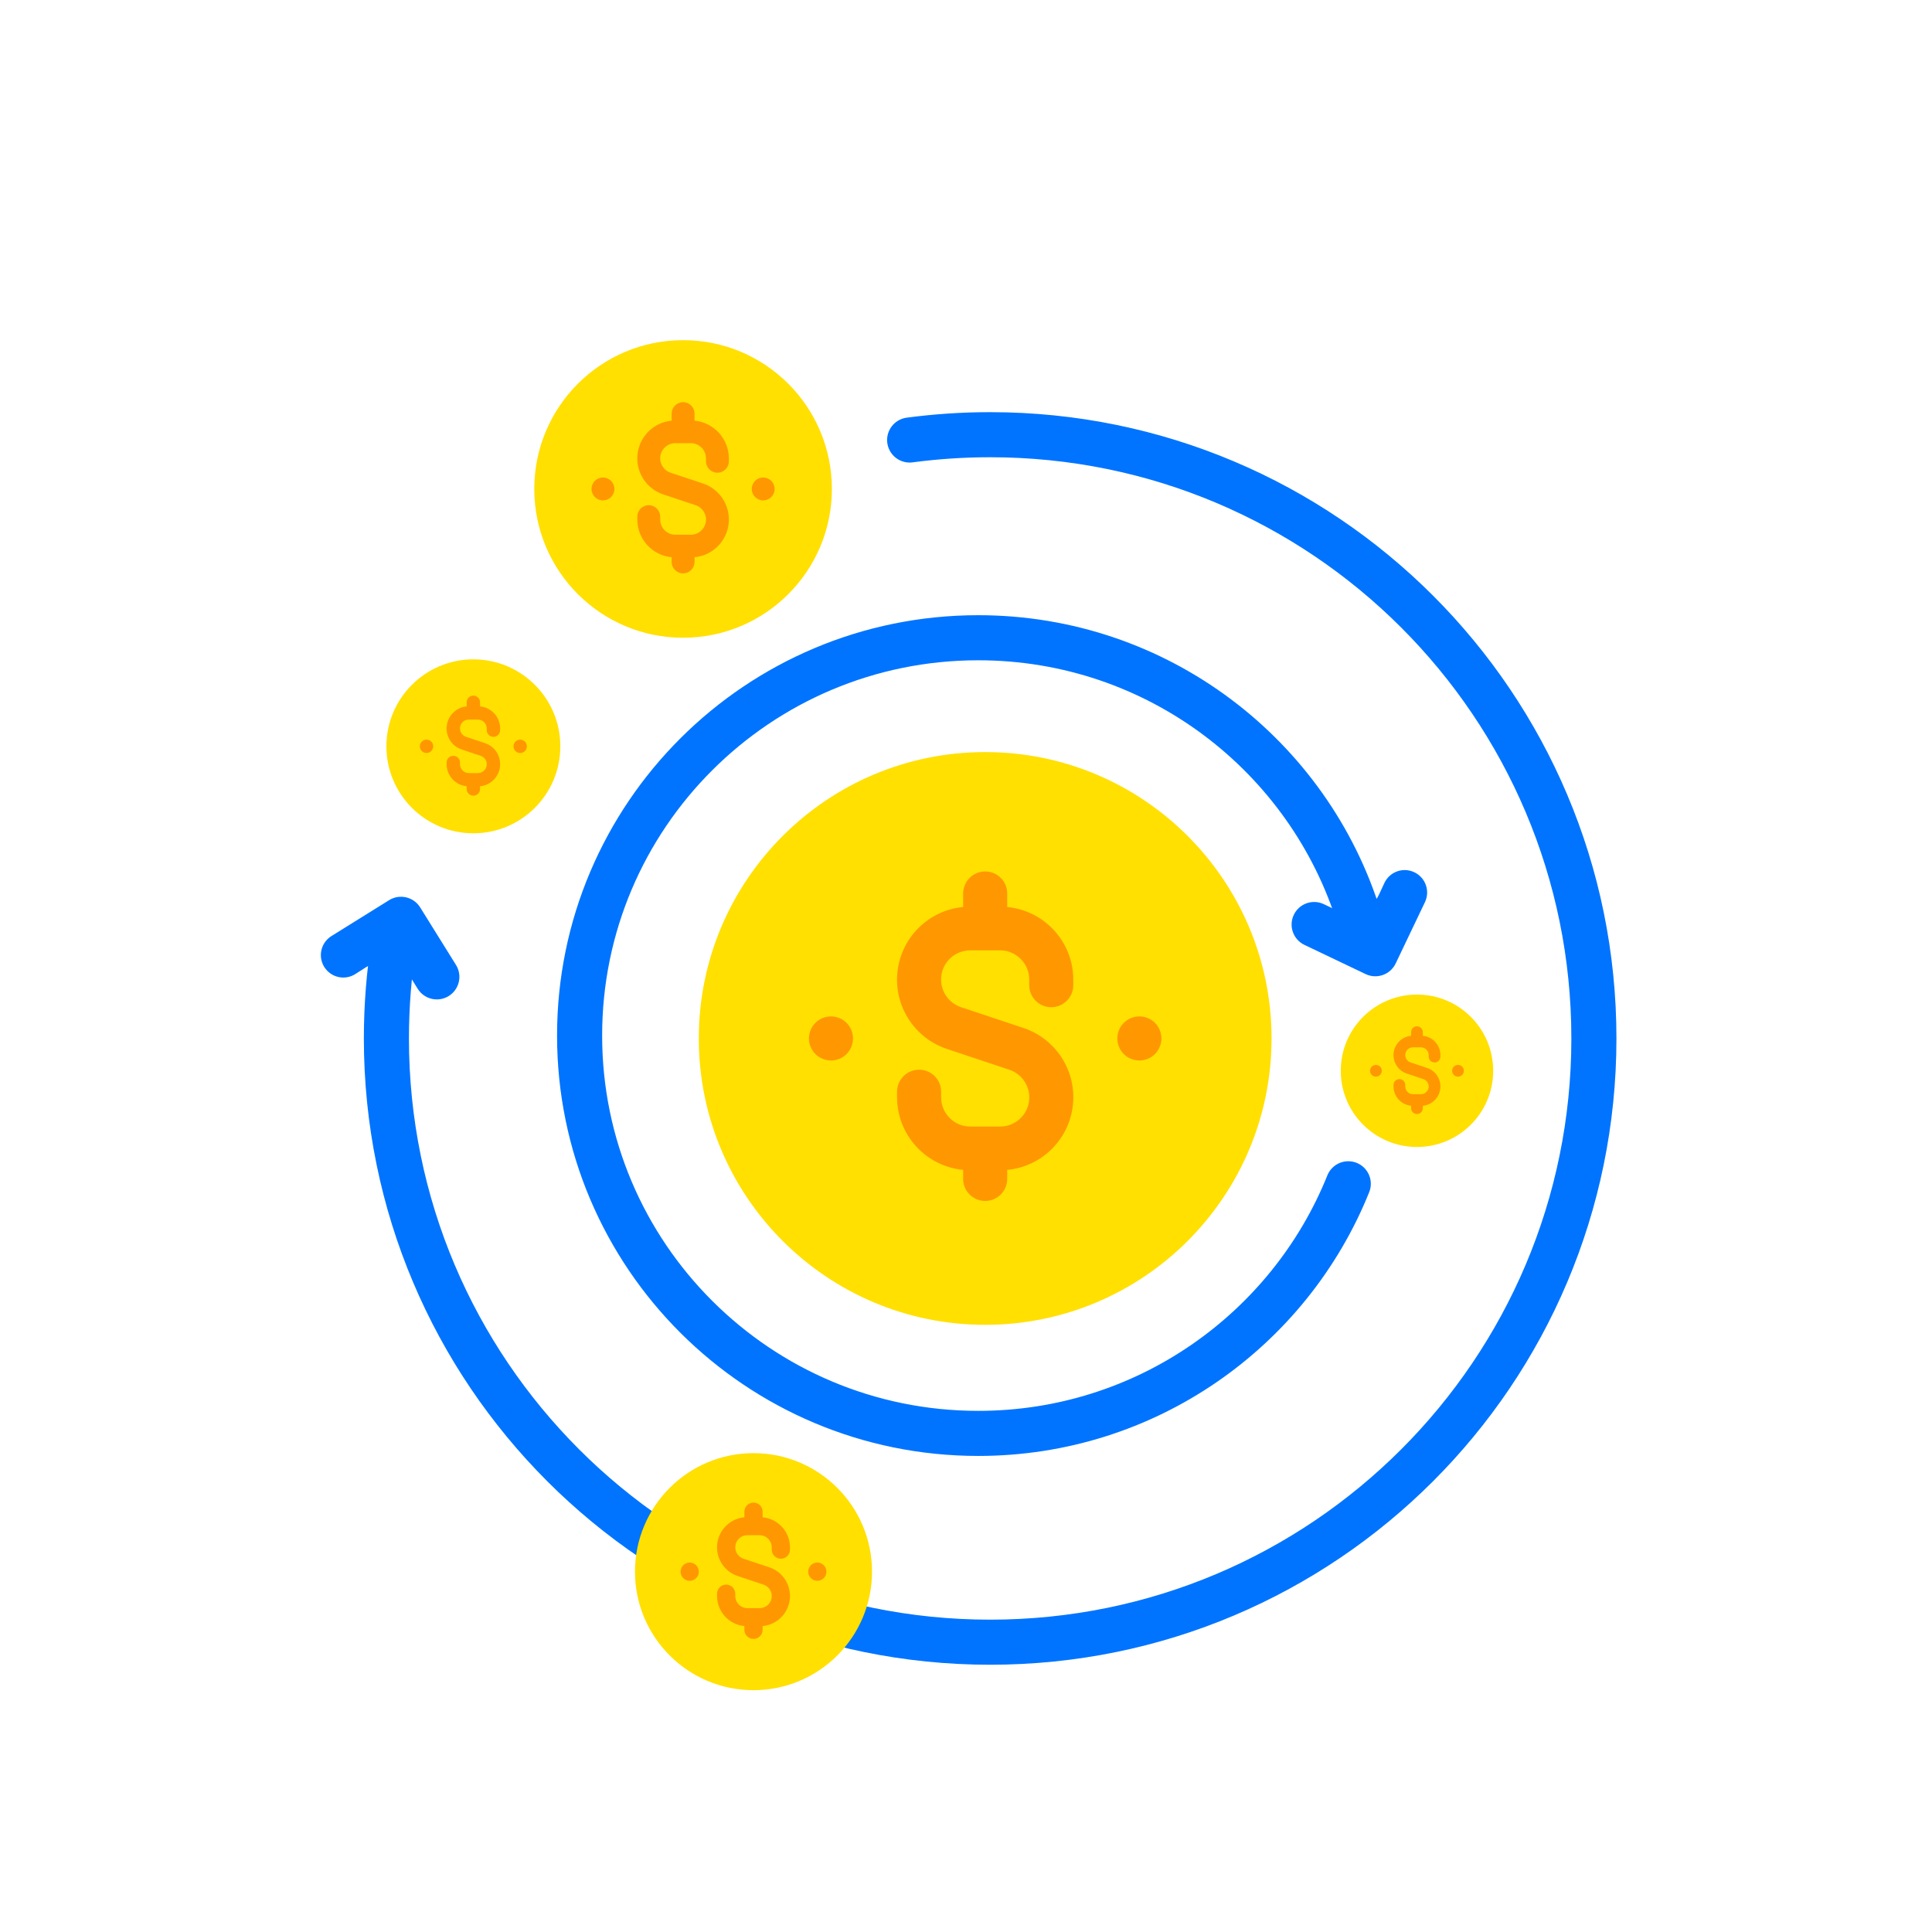 <svg width="120" height="120" viewBox="0 0 120 120" fill="none" xmlns="http://www.w3.org/2000/svg">
<path d="M81.021 58.689L84.82 60.502C85.519 60.836 86.356 60.539 86.689 59.84L88.506 56.035C88.837 55.341 88.543 54.509 87.848 54.178C87.147 53.843 86.308 54.146 85.983 54.851L85.657 55.555C85.189 56.568 83.982 57.002 82.976 56.519L82.231 56.162C81.532 55.826 80.694 56.122 80.361 56.821C80.027 57.519 80.323 58.356 81.021 58.689Z" fill="#0074FF"/>
<path d="M84.431 57.054C81.322 46.953 71.9 39.611 60.76 39.611C47.085 39.611 36 50.674 36 64.321C36 77.968 47.085 89.031 60.76 89.031C71.174 89.031 80.087 82.615 83.744 73.527" stroke="#0074FF" stroke-width="2.8" stroke-linecap="round"/>
<path d="M92.744 66.508C92.744 69.122 90.625 71.241 88.011 71.241C85.396 71.241 83.277 69.122 83.277 66.508C83.277 63.893 85.396 61.774 88.011 61.774C90.625 61.774 92.744 63.893 92.744 66.508Z" fill="#FFE000"/>
<path d="M85.097 66.508C85.097 66.306 85.26 66.144 85.462 66.144C85.663 66.144 85.826 66.306 85.826 66.508C85.826 66.709 85.663 66.872 85.462 66.872C85.26 66.872 85.097 66.709 85.097 66.508Z" fill="#FF9700"/>
<path d="M90.195 66.508C90.195 66.306 90.358 66.144 90.559 66.144C90.76 66.144 90.923 66.306 90.923 66.508C90.923 66.709 90.76 66.872 90.559 66.872C90.358 66.872 90.195 66.709 90.195 66.508Z" fill="#FF9700"/>
<path d="M88.375 64.335V64.112C88.375 63.91 88.212 63.747 88.011 63.747C87.81 63.747 87.647 63.91 87.647 64.112V64.335C87.078 64.389 86.625 64.834 86.561 65.401C86.497 65.968 86.84 66.503 87.382 66.682L88.409 67.024C88.634 67.099 88.771 67.325 88.734 67.559C88.696 67.793 88.494 67.965 88.257 67.964H87.765C87.498 67.964 87.283 67.748 87.282 67.482V67.388C87.282 67.187 87.12 67.024 86.918 67.024C86.717 67.024 86.554 67.187 86.554 67.388V67.482C86.556 68.103 87.029 68.621 87.647 68.68V68.829C87.647 69.031 87.81 69.194 88.011 69.194C88.212 69.194 88.375 69.031 88.375 68.829V68.68C88.943 68.627 89.396 68.182 89.46 67.614C89.524 67.047 89.182 66.512 88.64 66.333L87.612 65.991C87.388 65.917 87.25 65.69 87.288 65.456C87.326 65.222 87.528 65.051 87.765 65.051H88.257C88.523 65.052 88.739 65.267 88.739 65.534V65.627C88.739 65.828 88.902 65.991 89.103 65.991C89.304 65.991 89.467 65.828 89.467 65.627V65.534C89.465 64.913 88.993 64.394 88.375 64.335Z" fill="#FF9700"/>
<path d="M24.477 58.5C24.163 60.454 24 62.458 24 64.5C24 85.211 40.789 102 61.5 102C82.211 102 99 85.211 99 64.5C99 43.789 82.211 27 61.5 27C59.805 27 58.136 27.113 56.5 27.33" stroke="#0074FF" stroke-width="2.8" stroke-linecap="round"/>
<path d="M54.162 97.619C54.162 101.685 50.867 104.98 46.801 104.98C42.736 104.98 39.44 101.685 39.44 97.619C39.44 93.554 42.736 90.258 46.801 90.258C50.867 90.258 54.162 93.554 54.162 97.619Z" fill="#FFE000"/>
<path d="M42.272 97.619C42.272 97.307 42.525 97.053 42.838 97.053C43.151 97.053 43.404 97.307 43.404 97.619C43.404 97.932 43.151 98.186 42.838 98.186C42.525 98.186 42.272 97.932 42.272 97.619Z" fill="#FF9700"/>
<path d="M50.199 97.619C50.199 97.307 50.452 97.053 50.765 97.053C51.078 97.053 51.331 97.307 51.331 97.619C51.331 97.932 51.078 98.186 50.765 98.186C50.452 98.186 50.199 97.932 50.199 97.619Z" fill="#FF9700"/>
<path d="M47.368 94.241V93.893C47.368 93.581 47.115 93.327 46.802 93.327C46.489 93.327 46.236 93.581 46.236 93.893V94.241C45.352 94.324 44.648 95.016 44.548 95.898C44.449 96.781 44.981 97.612 45.824 97.891L47.422 98.423C47.771 98.538 47.985 98.891 47.926 99.254C47.867 99.618 47.553 99.885 47.184 99.884H46.419C46.005 99.884 45.67 99.548 45.669 99.134V98.989C45.669 98.676 45.416 98.423 45.103 98.423C44.791 98.423 44.537 98.676 44.537 98.989V99.134C44.54 100.1 45.275 100.906 46.236 100.998V101.23C46.236 101.542 46.489 101.796 46.802 101.796C47.115 101.796 47.368 101.542 47.368 101.23V100.998C48.252 100.914 48.956 100.223 49.056 99.34C49.155 98.458 48.623 97.626 47.78 97.348L46.182 96.816C45.833 96.7 45.619 96.348 45.678 95.984C45.737 95.621 46.051 95.354 46.419 95.354H47.184C47.599 95.355 47.934 95.691 47.934 96.105V96.25C47.934 96.562 48.188 96.816 48.501 96.816C48.813 96.816 49.067 96.562 49.067 96.25V96.105C49.064 95.139 48.329 94.333 47.368 94.241Z" fill="#FF9700"/>
<path d="M28.322 59.934L26.098 56.361C25.689 55.704 24.824 55.502 24.166 55.912L20.587 58.14C19.933 58.547 19.734 59.406 20.14 60.06C20.551 60.719 21.421 60.916 22.075 60.497L22.729 60.079C23.669 59.477 24.919 59.761 25.507 60.71L25.942 61.412C26.35 62.071 27.215 62.273 27.873 61.864C28.53 61.455 28.731 60.591 28.322 59.934Z" fill="#0074FF"/>
<path d="M78.978 64.5C78.978 74.323 71.015 82.287 61.191 82.287C51.368 82.287 43.404 74.323 43.404 64.5C43.404 54.677 51.368 46.713 61.191 46.713C71.015 46.713 78.978 54.677 78.978 64.5Z" fill="#FFE000"/>
<path d="M50.245 64.5C50.245 63.744 50.857 63.132 51.613 63.132C52.369 63.132 52.981 63.744 52.981 64.5C52.981 65.256 52.369 65.868 51.613 65.868C50.857 65.868 50.245 65.256 50.245 64.5Z" fill="#FF9700"/>
<path d="M69.4 64.5C69.4 63.744 70.013 63.132 70.769 63.132C71.524 63.132 72.137 63.744 72.137 64.5C72.137 65.256 71.524 65.868 70.769 65.868C70.013 65.868 69.4 65.256 69.4 64.5Z" fill="#FF9700"/>
<path d="M62.559 56.336V55.497C62.559 54.741 61.947 54.128 61.191 54.128C60.436 54.128 59.823 54.741 59.823 55.497V56.336C57.687 56.538 55.986 58.21 55.745 60.342C55.505 62.474 56.791 64.483 58.828 65.156L62.688 66.442C63.533 66.721 64.049 67.573 63.908 68.451C63.765 69.33 63.006 69.974 62.116 69.973H60.267C59.266 69.972 58.456 69.161 58.455 68.16V67.81C58.455 67.054 57.842 66.442 57.087 66.442C56.331 66.442 55.718 67.054 55.718 67.81V68.16C55.726 70.493 57.501 72.441 59.823 72.664V73.224C59.823 73.98 60.436 74.592 61.191 74.592C61.947 74.592 62.559 73.98 62.559 73.224V72.664C64.695 72.462 66.397 70.791 66.637 68.658C66.878 66.526 65.591 64.517 63.554 63.845L59.694 62.559C58.85 62.279 58.333 61.428 58.475 60.549C58.617 59.671 59.377 59.026 60.267 59.027H62.116C63.117 59.029 63.927 59.84 63.928 60.84V61.19C63.928 61.946 64.54 62.559 65.296 62.559C66.052 62.559 66.664 61.946 66.664 61.19V60.84C66.657 58.507 64.882 56.559 62.559 56.336Z" fill="#FF9700"/>
<path d="M51.669 30.37C51.669 35.474 47.531 39.611 42.427 39.611C37.323 39.611 33.185 35.474 33.185 30.37C33.185 25.265 37.323 21.128 42.427 21.128C47.531 21.128 51.669 25.265 51.669 30.37Z" fill="#FFE000"/>
<path d="M36.74 30.37C36.74 29.977 37.058 29.659 37.451 29.659C37.843 29.659 38.162 29.977 38.162 30.37C38.162 30.762 37.843 31.081 37.451 31.081C37.058 31.081 36.74 30.762 36.74 30.37Z" fill="#FF9700"/>
<path d="M46.693 30.37C46.693 29.977 47.011 29.659 47.404 29.659C47.796 29.659 48.114 29.977 48.114 30.37C48.114 30.762 47.796 31.081 47.404 31.081C47.011 31.081 46.693 30.762 46.693 30.37Z" fill="#FF9700"/>
<path d="M43.139 26.128V25.692C43.139 25.299 42.82 24.981 42.428 24.981C42.035 24.981 41.717 25.299 41.717 25.692V26.128C40.607 26.233 39.723 27.102 39.598 28.209C39.473 29.317 40.142 30.361 41.2 30.71L43.206 31.378C43.644 31.523 43.913 31.966 43.839 32.422C43.765 32.879 43.37 33.214 42.908 33.213H41.947C41.427 33.212 41.006 32.791 41.006 32.271V32.089C41.006 31.697 40.688 31.378 40.295 31.378C39.902 31.378 39.584 31.697 39.584 32.089V32.271C39.588 33.484 40.51 34.495 41.717 34.611V34.902C41.717 35.295 42.035 35.613 42.428 35.613C42.82 35.613 43.139 35.295 43.139 34.902V34.611C44.248 34.507 45.132 33.638 45.257 32.53C45.382 31.422 44.714 30.379 43.656 30.029L41.65 29.361C41.211 29.216 40.943 28.773 41.016 28.317C41.09 27.86 41.485 27.525 41.947 27.526H42.908C43.428 27.527 43.849 27.948 43.849 28.468V28.65C43.849 29.043 44.168 29.361 44.56 29.361C44.953 29.361 45.271 29.043 45.271 28.65V28.468C45.267 27.256 44.345 26.244 43.139 26.128Z" fill="#FF9700"/>
<path d="M34.803 46.356C34.803 49.339 32.385 51.757 29.402 51.757C26.418 51.757 24 49.339 24 46.356C24 43.373 26.418 40.954 29.402 40.954C32.385 40.954 34.803 43.373 34.803 46.356Z" fill="#FFE000"/>
<path d="M26.078 46.356C26.078 46.126 26.264 45.94 26.493 45.94C26.723 45.94 26.909 46.126 26.909 46.356C26.909 46.585 26.723 46.771 26.493 46.771C26.264 46.771 26.078 46.585 26.078 46.356Z" fill="#FF9700"/>
<path d="M31.895 46.356C31.895 46.126 32.081 45.94 32.31 45.94C32.539 45.94 32.725 46.126 32.725 46.356C32.725 46.585 32.539 46.771 32.31 46.771C32.081 46.771 31.895 46.585 31.895 46.356Z" fill="#FF9700"/>
<path d="M29.817 43.876V43.621C29.817 43.392 29.631 43.206 29.402 43.206C29.172 43.206 28.986 43.392 28.986 43.621V43.876C28.338 43.938 27.821 44.446 27.748 45.093C27.675 45.74 28.066 46.35 28.684 46.555L29.857 46.945C30.113 47.03 30.27 47.289 30.227 47.556C30.184 47.822 29.953 48.018 29.683 48.018H29.121C28.817 48.017 28.571 47.771 28.571 47.467V47.361C28.571 47.131 28.385 46.945 28.155 46.945C27.926 46.945 27.74 47.131 27.74 47.361V47.467C27.742 48.176 28.281 48.767 28.986 48.835V49.005C28.986 49.234 29.172 49.42 29.402 49.42C29.631 49.42 29.817 49.234 29.817 49.005V48.835C30.466 48.774 30.983 48.266 31.056 47.618C31.129 46.971 30.738 46.361 30.119 46.157L28.947 45.766C28.691 45.681 28.534 45.423 28.577 45.156C28.62 44.889 28.851 44.693 29.121 44.694H29.683C29.987 44.694 30.233 44.94 30.233 45.244V45.351C30.233 45.58 30.419 45.766 30.648 45.766C30.878 45.766 31.064 45.58 31.064 45.351V45.244C31.062 44.536 30.523 43.944 29.817 43.876Z" fill="#FF9700"/>
</svg>
